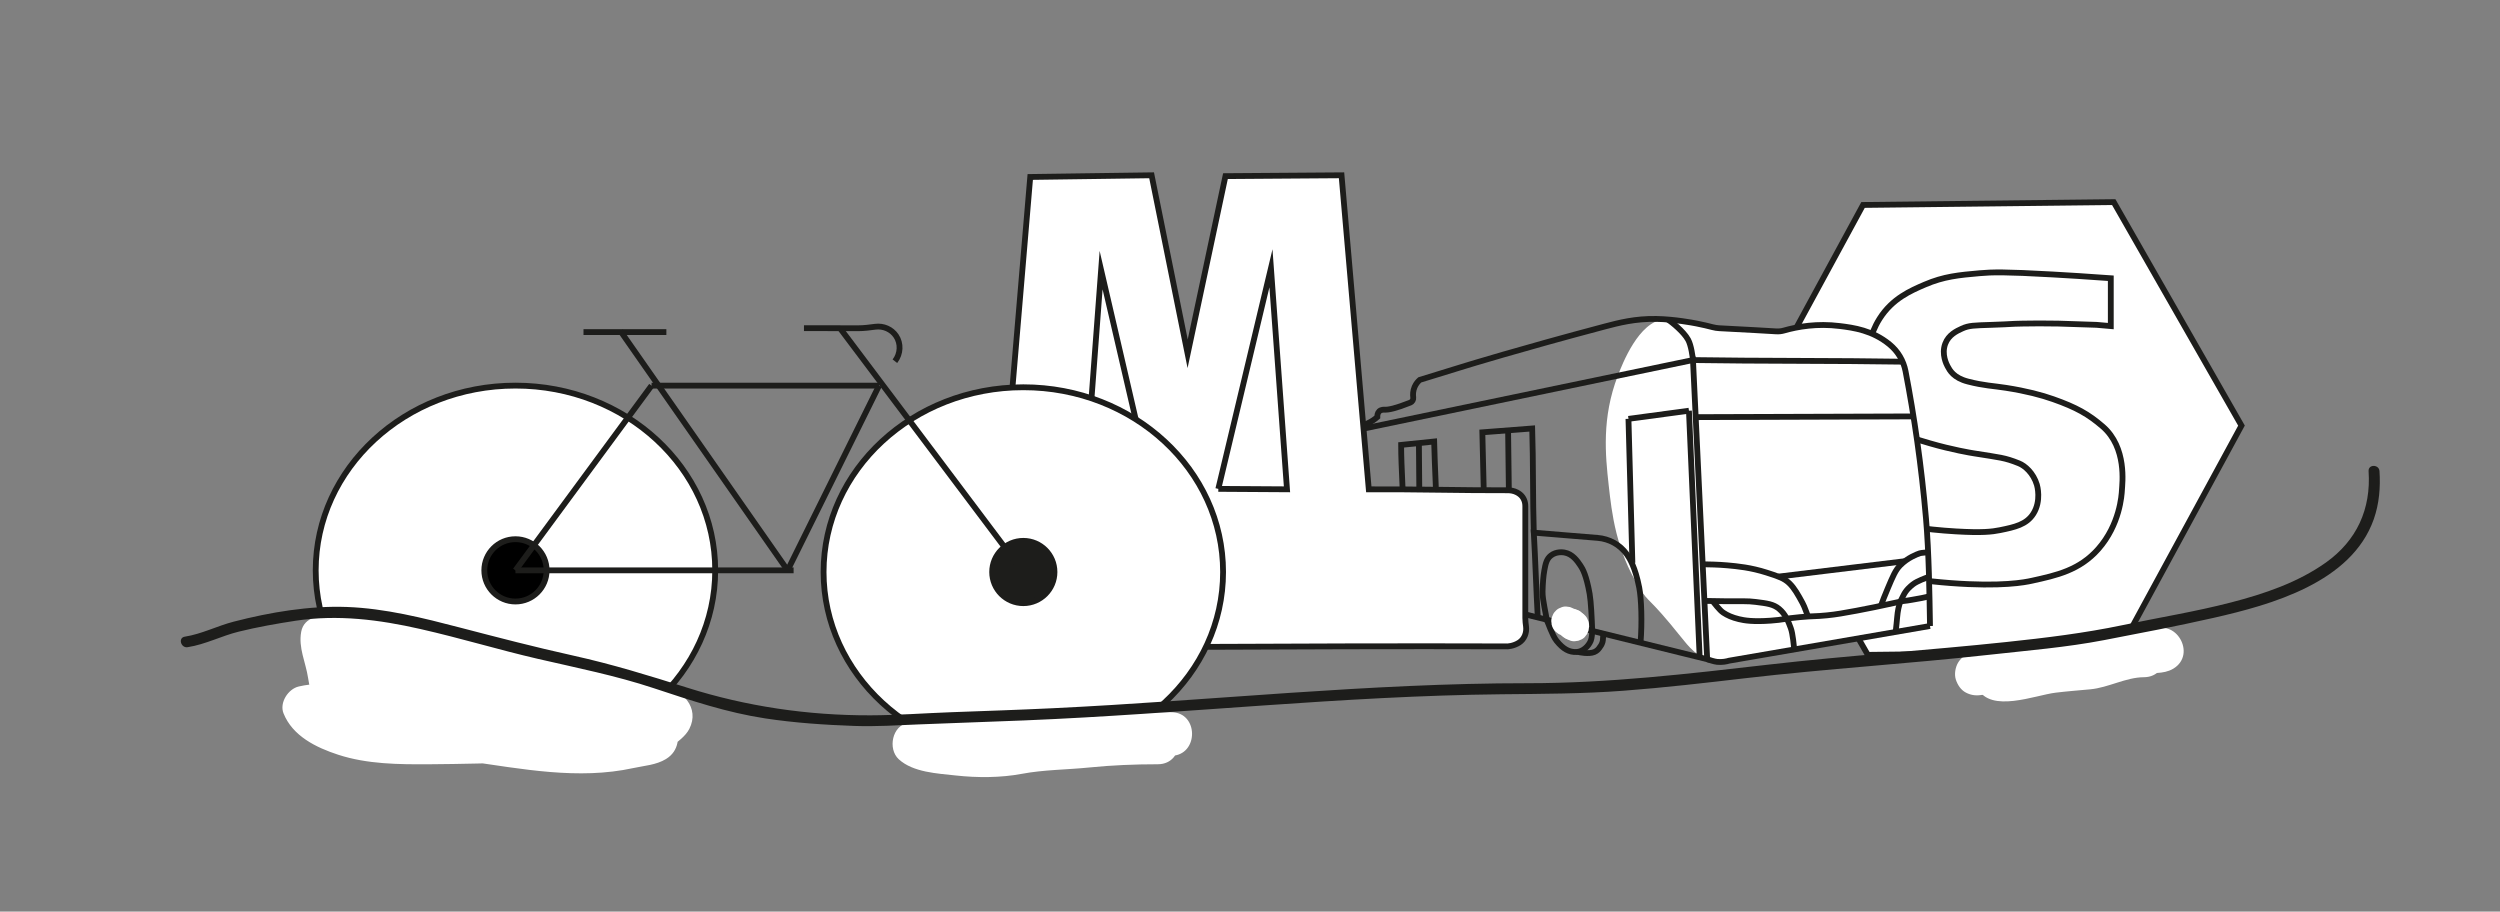 <?xml version="1.0" encoding="UTF-8"?><svg xmlns="http://www.w3.org/2000/svg" viewBox="0 0 859.43 313.39"><rect x="0" y="0" width="859.43" height="313.39" fill="#808080" stroke="none"/><defs><style>.i,.j{fill:#fff;}.k,.l{fill:#1d1d1b;}.j,.l,.m,.n{stroke:#1d1d1b;stroke-miterlimit:10;stroke-width:2px;}.m{fill:none;}</style></defs><g id="a"/><g id="b"><g id="c"><polygon class="j" points="728.29 224.14 642.1 225.12 598.19 148.28 640.46 70.46 726.64 69.48 770.56 146.31 728.29 224.14"/><path class="m" d="M639.44,195.75c12.51,2.83,23.13,4.08,30.99,4.68,17.79,1.36,25.82-.29,28.04-.78,8.53-1.87,16.41-3.6,22.87-10.92,7.39-8.37,8.03-18.52,8.12-20.29,.1-2.11,1.8-14.59-6.64-21.85-4.9-4.22-9.02-6.55-16.97-9.36-4.1-1.45-9.23-2.8-16.23-3.9-4.52-.71-7.48-.72-13.12-2.17-4.92-1.26-6.24-3.88-6.96-5.2-.34-.62-2.19-4.15-.82-7.79,1.17-3.11,3.96-4.39,5.73-5.2,2.44-1.12,4.1-1.09,10.24-1.3,7.89-.27,5.84-.34,10.65-.43,3.48-.07,7.59-.09,12.28,0,0,0,2.48,.05,13.1,.43h0c1.64,.14,3.28,.29,4.91,.43v-16.45c-8.05-.59-14.87-1.01-20.07-1.3-16.36-.92-20.67-.81-24.98-.43-7.17,.63-12.37,1.12-18.84,3.9-4.91,2.11-11.18,4.8-15.56,11.69-3.59,5.66-4.21,11.47-4.5,14.29-.35,3.31-.78,7.34,.82,12.12,2.17,6.52,6.65,10.07,8.19,11.26,3.04,2.35,6.3,3.33,12.69,5.2,7.68,2.24,14.29,3.33,15.15,3.46,9.07,1.46,10.54,1.44,15.56,3.46,2,.81,4.91,3.26,6.14,7.36,.09,.28,1.58,5.54-1.23,9.96-2.37,3.72-6.35,4.59-11.47,5.63-2.72,.55-6.13,.96-15.15,.43-5.71-.33-9.45-.8-17.61-1.73-3.79-.43-9.11-1.03-15.56-1.73,0,2.89,.21,13.64,.21,16.53"/></g><path class="i" d="M663.45,213.53c-1.06-6.93,1-17.24-2.45-46.49-2-16.96-5.41-31.3-6.95-42.7-.81-1.56-2.21-3.83-4.52-5.97-6.33-5.86-14.63-6.28-19.71-6.53-5.14-.26-9.87,.45-12.98,.91-2.58,.39-4.71,.83-6.21,1.17-8.92,.72-15.29-.13-19.55-1.08-1.59-.36-4.75-1.14-9.45-1.92-5.24-.87-7.86-1.31-9.52-1.16-8.78,.75-14.42,15.42-15.95,19.39-5.57,14.47-4.28,27.34-3.14,37.64,1.08,9.68,2.47,22.18,10.5,35.2,3.56,5.76,2.84,2.6,14.35,16.99,2.52,3.15,5.58,7.09,10.68,8.16,1.6,.33,2.93,.29,5.86-.04,6.46-.72,9.69-1.08,15.03-2.59,6.6-1.87,15.49-3.16,33.28-5.74,17.92-2.6,21.15-2.32,20.71-5.25Z"/></g><g id="d"><path class="m" d="M434.11,154.55c49.3-10.26,98.59-20.52,147.89-30.78,1.63,34.28,3.25,68.56,4.88,102.85-50.8-12.51-101.6-25.02-152.39-37.54,0-9.76-.38-24.77-.38-34.53"/><path class="m" d="M663.48,215.2c-23.02,3.97-46.04,7.94-69.05,11.92-.93,.28-2.36,.57-4.1,.42-1-.09-2.78-.69-3.45-.92"/><path class="m" d="M663.48,215.2c-.18-10.71-.36-25.13-1.38-36.97-1.57-18.25-4.06-35.17-7.03-50.62-.69-3.61-2.63-6.86-5.47-9.19l-.07-.06c-5.85-4.79-12.24-5.68-17.1-6.28-7.73-.96-14.4,.18-19.21,1.56-.84,.24-1.71,.33-2.58,.28-2.5-.15-5.01-.3-7.53-.44-4.03-.23-8.04-.44-12.02-.64-.8-.04-1.59-.16-2.37-.37-1.49-.39-3.36-.84-5.51-1.26-1.07-.21-7.56-1.46-13.79-1.57-7.28-.13-12.89,1.32-17.8,2.62-29.28,7.77-47.65,13.44-47.65,13.44-7.39,2.28-13.2,4.06-15.88,4.89-.5,.43-1.27,1.22-1.79,2.43-.59,1.38-.6,2.69-.47,3.63,.1,.75-.33,1.48-1.03,1.76-5.15,2.06-7.5,2.47-8.68,2.43-.3-.01-1.31-.08-1.98,.55-.59,.56-.67,1.42-.66,1.98-.78,.69-1.91,1.53-3.4,2.2-2.79,1.24-5.34,1.22-6.69,1.1l-6.59-.19c-.67-.02-1.35,.03-2,.15-.78,.14-1.44,.27-1.94,.37-6.05,1.23-7.55,2.2-8.45,2.96-.69,.59-1.53,2.48-1.79,2.83"/><path class="m" d="M616.81,223.26c-.15-1.18-.46-5.35-1.19-7.32-.76-2.07-1.75-4.77-4.03-6.64-1.96-1.61-3.99-1.86-8.06-2.37-2.96-.37-4.29-.18-10.32-.24-2.62-.02-5.98-.08-7.28-.12"/><path class="m" d="M651.68,217.24c.53-4.52,.51-6.04,.93-8.04,.54-2.6,1.08-3.13,1.68-4.41,.96-2.03,2.46-3.23,3.32-3.91,1.45-1.15,4.58-2.25,5.53-2.6"/><path class="m" d="M621.55,211.94c-.42-.93-1.05-3.11-1.9-4.66-1.55-2.84-2.78-5.08-4.51-6.76-1.79-1.74-3.8-2.39-7.83-3.68-5.4-1.73-9.95-2.17-13.52-2.49-3.02-.27-6.43-.34-8.14-.36"/><path class="m" d="M646.6,208.27c.42-1.25,1.41-3.75,2.35-5.97,1.77-4.2,2.65-6.29,4.27-7.95,2.59-2.64,5.82-3.83,6.76-4.15,.49-.17,2.56-.28,2.85-.36"/><path class="m" d="M588.69,206.57c.65,.73,2.37,3.15,3.75,4.06,1.38,.91,3,1.65,5.36,2.22,1.89,.46,4.81,.94,10.92,.51,4.54-.32,4.53-.7,10.11-1.21,4.78-.44,5.08-.19,9.2-.61,3.31-.33,5.65-.76,10.31-1.62,4.17-.76,7.84-1.56,13.24-2.73,1.37-.3,1.76-.38,2.49-.54,.78-.05,2.37-.31,3.27-.47,1.78-.32,4.9-.81,6.14-1.31"/><path class="m" d="M611.36,198.22c12.11-1.48,31.25-3.81,43.36-5.28"/><path class="m" d="M563.97,220.98c.57-7.04,.29-15.21-.45-18.98-1.38-7.09-3.36-10.15-4.17-11.31-.05-.07-.09-.13-.14-.2-2.32-3.25-6.01-5.26-9.99-5.58-7.31-.6-14.63-1.2-21.94-1.8,.51,9.19,.85,19.98,1.36,29.17"/><path class="m" d="M527.28,183.11c-.37-11.2-.18-24.61-.55-35.81-5.71,.44-11.42,.88-17.14,1.32,.48,19,.95,40.32,1.43,59.32"/><path class="m" d="M494.64,203.9c-.4-7.31-.35-16.37-.75-23.69,4.94,.36,11.55,.94,16.49,1.3"/><path class="m" d="M483.21,201.09c-.24-7.39-.47-14.78-.71-22.18-4.1-.4-8.29-.76-12.57-1.07-6.18-.44-12.19-.75-18.02-.95,.16,5.1-.16,11.38,0,16.48"/><path class="m" d="M493.89,180.22c.04-8.74-.67-19.49-.87-28.44l-11.35,1.17c0,7.71,.83,18.26,.83,25.97"/><path class="m" d="M446.9,191.82c-.04-4.78-.09-11.03-.13-15.81h-6.56c.11,4.29-.11,10.19,0,14.48"/><path class="m" d="M451.91,176.89c-.12-5.67-.39-13.22-.51-18.9-1.97,.24-2.75,.33-4.71,.57,.08,5.5,.08,11.8,.08,17.45"/><path class="m" d="M582,123.77c-.13-1.18-.6-5-1.66-6.96-1.53-2.84-5.85-6.26-6.97-6.96"/><path class="m" d="M654.05,124.34c-21.77-.37-50.28-.2-72.05-.56"/><line class="m" x1="657.79" y1="143.15" x2="582.93" y2="143.4"/><path class="m" d="M547.36,216.89c-.14-4.17-.43-10.16-.88-12.7-1.13-6.44-2.41-8.65-3.17-9.77-1.13-1.68-2.75-4.01-5.55-4.49-.36-.06-2.75-.43-4.62,1.06-1.51,1.19-1.85,2.92-2.25,5.15q-.5,2.77-.6,7.23c-.07,2.96,1.38,8.4,1.38,9.66"/><path class="m" d="M484.8,201.48c-.16,.58-.61,2.07-.86,2.56-.41,.81-1.18,1.37-2.07,1.51-.34,.06-.67,.12-1.01,.17-1.15,.19-2.34-.02-3.3-.68-.28-.19-.52-.38-.72-.54-.79-.65-2.36-1.94-2.7-3.99-.06-.34-.07-1.5-.07-1.69"/><path class="m" d="M481.29,200.61c-.19,.64,.43,2.58,0,3.29-.57,.95-.74,1.15-2.76,1.73"/><path class="m" d="M531.68,213.02c.61,1.24,1.96,5.45,3.42,7.27,2.36,2.95,4.45,3.96,6.87,3.85,2.11-.1,4.08-1.9,4.89-3.85,.38-.92,.49-2.84,.5-3.41"/><path class="m" d="M542.44,224.09c.23,.13,3.8,.85,5.64,.06,.91-.39,1.39-.96,1.65-1.32,.55-.81,.84-1.05,1.18-2.14,.21-.68,.18-2.32,.25-2.87"/><path class="m" d="M559.82,143.99c.41,14.91,.95,34.61,1.35,49.52"/><line class="m" x1="559.82" y1="143.99" x2="580.61" y2="141.19"/><line class="m" x1="584.3" y1="225.99" x2="580.61" y2="141.19"/><line class="m" x1="518.44" y1="147.93" x2="519.22" y2="209.96"/><line class="m" x1="487.78" y1="152.31" x2="488.19" y2="202.31"/><line class="j" x1="449.3" y1="158.25" x2="449.3" y2="192.73"/><path class="i" d="M535.29,214.23c0,.19,.02,.39,0,.58l.18-1.33s0,.04-.01,.06l.5-1.19h0l.78-1h0l1.01-.77h0l1.19-.5h0l1.33-.18h-.01l1.33,.18s-.02,0-.02,0l1.19,.5s-.03-.01-.04-.02l1.01,.78c-.06-.05-.11-.11-.17-.17,0,0-.02-.02-.03-.03l-1.01-.78s-.04-.03-.06-.04c-.07-.04-.13-.09-.2-.14l1.01,.78s-.09-.07-.12-.11l.78,1.01c-.29-.39-.56-.8-.9-1.15-.37-.38-.76-.6-1.16-.88-.13-.09-.27-.15-.4-.24l1.01,.78c-.34-.28-.71-.57-1.07-.83-.03-.02-.07-.05-.1-.07-.06-.04-.12-.06-.18-.1l1.01,.78c-.05-.04-.1-.09-.15-.14-.16-.14-.56-.44-.53-.41,0,0-.35-.3-.53-.41-.04-.02-1.17-.5-1.21-.51-.14-.04-1.22-.17-1.35-.18-.69-.03-1.33,.12-1.93,.43-.62,.2-1.16,.55-1.61,1.03l-.78,1.01c-.45,.78-.68,1.62-.68,2.52v.03l.18-1.33s0,.03-.01,.04l1.29-2.21v.02l1-.78h-.02l1.19-.49h-.02l1.33-.17h-.02c-.69-.03-1.33,.11-1.93,.43-.62,.2-1.16,.55-1.61,1.03-.49,.45-.83,.99-1.03,1.61-.31,.6-.46,1.24-.43,1.93l.18,1.33c.24,.85,.67,1.58,1.29,2.21l1.01,.78c.78,.45,1.62,.68,2.52,.68,.46,.05,.93-.06,1.37-.18,.85-.23,1.61-.68,2.23-1.3,.94-.94,1.5-2.28,1.48-3.61l-5,5h.02l-1.33-.18h.02l-1.19-.5s.02,.01,.03,.02l-1.01-.78s.06,.05,.09,.08c.18,.18,.39,.31,.59,.47,.29,.22,.38,.32,.63,.46,.06,.03,.11,.06,.16,.1l-1.01-.78c.43,.35,.82,.72,1.31,.97,.1,.05,.2,.12,.29,.18l-1.01-.78s.04,.03,.05,.05l-.78-1.01s.03,.04,.05,.06l.03,.04,.78,1.01s.08,.08,.12,.11c.42,.33,.83,.65,1.26,.96l-1.01-.78c.06,.05,.1,.11,.16,.16,.34,.31,.7,.59,1.09,.84,.8,.51,1.1,.49,1.88,.6,.84,.11,1,.19,2.01-.09,.42-.13,.82-.3,1.2-.51l1.01-.78c.53-.48,1.16-1.52,1.3-2.22,.1-.48,.2-.98,.19-1.48,0-.16,0-.33,0-.49,.03-.69-.12-1.33-.43-1.93-.2-.62-.55-1.16-1.03-1.61-.45-.49-.99-.83-1.61-1.03-.6-.31-1.24-.46-1.93-.43l-1.33,.18c-.85,.24-1.58,.67-2.21,1.29l-.78,1.01c-.45,.78-.68,1.62-.68,2.52h0Z"/><path class="i" d="M536.18,217.03c.35,.46,.68,.92,1.05,1.37,.09,.11,.21,.21,.3,.32l-.78-1.01c.13,.17,.27,.35,.4,.52,.13,.17,.27,.35,.4,.52l.03,.03s.04,.04,.06,.07l-.78-1.01s.03,.06,.05,.09c.5,.76,1.02,1.4,1.84,1.84l1.19,.5c.66,.21,1.33,.24,1.99,.09,.45,0,.87-.12,1.26-.34,.62-.2,1.16-.55,1.61-1.03,.05-.06,.75-.96,.79-1.02,.11-.18,.36-.85,.26-.61-.03,.07,.22-.43,.26-.64,.03-.22,.06-.45,.09-.67,.04-.22,.07-.45,.09-.67v-.03s0-.04,0-.06,0-.04,0-.06c-.05-.42-.12-.93-.18-1.35v-.04s-.02-.07-.02-.11l.18,1.33v-.02c.02-.69-.12-1.33-.43-1.93-.2-.62-.55-1.16-1.03-1.61-.45-.49-.99-.83-1.61-1.03-.6-.31-1.24-.46-1.93-.43l-1.33,.18c-.85,.24-1.58,.67-2.21,1.29l-.78,1.01c-.45,.78-.68,1.62-.68,2.52,.05,.51,.13,1,.21,1.5l-.18-1.33c0,.06,.01,.12,0,.17l.18-1.33s0,.04-.01,.05l.5-1.19v.02l.77-1.01h0l6.06-.78h-.02l1.01,.77-.02-.02,.78,1.01s-.04-.07-.07-.11l-.78-1.01h0l-.03-.04s-.04-.05-.06-.07l.78,1.01c-.3-.4-.6-.85-.97-1.22-.07-.07-.14-.15-.2-.24l.78,1.01c-.06-.08-.12-.17-.19-.25-.31-.58-.74-1.05-1.29-1.4-.48-.44-1.05-.74-1.7-.89-.66-.21-1.33-.24-1.99-.09-.67,.03-1.29,.23-1.86,.59l-1.01,.78c-.62,.62-1.05,1.36-1.29,2.21l-.18,1.33c0,.9,.23,1.74,.68,2.52h0Z"/></g><g id="e"><path class="j" d="M297.53,222.59c73.01,.26,147.1-.64,220.11-.38,.47,.1,2.74-.09,4.61-1.32,1.74-1.14,2.65-3.28,2.36-5.53-.12-.95-.25-1.9-.25-2.86v-38.48c0-.79-.13-1.58-.47-2.31-.27-.58-.68-1.22-1.35-1.76-.33-.27-.7-.5-1.07-.69-.98-.51-2.1-.73-3.21-.72-15.73,.06-32-.42-47.71-.32-3.12-35.99-6.25-71.97-9.37-107.96-13.3,.1-26.6,.19-39.9,.29-4.33,20.36-8.67,40.71-13,61.07-4.13-20.45-8.26-40.91-12.39-61.36l-41.72,.58c-3.02,35.79-6.05,71.59-9.07,107.38h-47.46c-.5,.05-2.82,.35-4.53,2.32-1.93,2.21-1.57,4.81-1.51,5.21v41.23c0,1.35,.55,2.64,1.53,3.61h0c1.66,1.62,3.7,1.94,4.4,2.01"/><path class="j" d="M418.82,168.06l23.61,.15c-1.84-25.32-3.67-50.64-5.51-75.96-5.77,24.37-12.33,51.45-18.1,75.81"/><path class="j" d="M372.86,168.61c1.89-25.02,3.78-50.73,5.67-75.75,5.82,25.12,11.65,50.24,17.47,75.36-6.93,.05-16.21,.34-23.14,.39"/></g><g id="f"><ellipse class="j" cx="177.2" cy="196.07" rx="68.67" ry="63.51"/><ellipse class="j" cx="351.79" cy="196.64" rx="68.67" ry="63.51"/><circle class="n" cx="177.2" cy="196.07" r="10.71"/><circle class="l" cx="351.79" cy="196.64" r="10.71"/><line class="m" x1="177.2" y1="196.07" x2="272.82" y2="196.07"/><line class="m" x1="223.98" y1="132.57" x2="177.2" y2="196.07"/><line class="m" x1="270.76" y1="196.07" x2="213.31" y2="113.83"/><line class="m" x1="302.19" y1="132.57" x2="270.76" y2="196.07"/><line class="m" x1="223.98" y1="132.57" x2="302.19" y2="132.57"/><line class="m" x1="351.69" y1="196.52" x2="289.01" y2="113.15"/><line class="m" x1="200.59" y1="114.16" x2="229.08" y2="114.16"/><path class="m" d="M276.38,112.81c6.21,.01,12.42,.02,18.64,.03,1.96,0,3.9-.25,5.84-.51,2.81-.38,5.63,.83,7.19,3.17,1.73,2.6,1.58,6.11-.41,8.68"/></g><g id="g"><path class="i" d="M398.03,247.71c-14.18,.01-28.4,1.11-42.52,2.58-6.74,.7-12.93,1.59-19.74,1.59-3.67,0-7.2-.33-10.82-.88-1.5-.23-3.06-.33-4.53-.73-1.74-.46-3.77-2.56-.84,.12l-3.31,12.54c6.92-1.07,14.21-.44,21.2-1.28s14.25-2.14,21.46-2.27c14.58-.26,29.03,.57,43.62,.46,9.65-.08,9.67-15.08,0-15-15.2,.12-30.33-1.28-45.51-.38-7.21,.43-14.3,1.57-21.47,2.4-7.73,.89-15.6,.42-23.29,1.61-5.6,.87-7.17,9-3.31,12.54,4.94,4.53,13.26,4.87,19.61,5.58,7.31,.81,15.44,.8,22.65-.56,7.64-1.44,15.5-1.41,23.22-2.19s15.59-1.11,23.57-1.11c9.65,0,9.67-15.01,0-15h0Z"/><path class="i" d="M214.26,246.47c-19.37,.02-38.72,.74-58.08,1.16-9.22,.2-18.77,.7-27.91-.71-3.75-.58-7.58-1.53-11.08-3.01-1.58-.67-3.2-1.41-4.48-2.57-1.38-1.25-2.42-4.18-.78-.08l-5.24,9.23c8.73-2.03,18.11,2.4,26.11,5.2,8.92,3.13,18.33,4.62,27.65,5.94,18.96,2.68,38.32,6.55,57.27,2.41,3.75-.82,7.86-1.04,11.23-3.11,4.61-2.82,4.76-7.86,3.37-12.47-.83-2.75-1.06-6.09-2.66-8.52-2.65-4.03-7.08-4.48-11.43-3.49-3.62,.83-6.17,1.06-10.53,.58-5.32-.58-10.58-1.66-15.88-2.36-9.85-1.31-19.76-1.94-29.7-2.17-11.59-.27-22.19,1.39-33.55,3.42-1.7,.3-4.52,1.26-5.88,.42s-1.71-3.53-1.97-4.92c-.81-4.42-2.08-8.71-2.9-13.12v3.99l.2-1.08-11.02,4.48c2.08,.9,3.62,4,5.03,5.8,2.26,2.88,4.47,5.84,6.84,8.63,4.2,4.95,9.45,7.95,15.58,9.92,14.13,4.55,29.22,5.93,43.75,8.74,7.62,1.47,15.25,2.75,22.97,3.63,6.86,.78,14.56,2.16,21.23-.24,3.29-1.18,5.85-3.15,8.46-5.41,2.13-1.85,4.77-3.6,6.1-6.17,3.72-7.24-2.38-13.89-9.54-14.4-9.63-.69-9.59,14.31,0,15l1,.07-3.79-1.02c.39-.08,.64,.21,.74,.84l-1.93-7.3,1.04-1.17c-.76,.55-1.49,1.14-2.21,1.75-.86,.72-1.65,1.56-2.54,2.25-1.75,1.37-3.01,1.76-5.14,1.85-5.61,.26-11.64-.76-17.18-1.52-11.93-1.63-23.71-4.3-35.6-6.2-5.35-.85-10.66-1.94-15.93-3.19-4.12-.98-8.77-1.78-12.36-4.16s-6.36-6.78-9.11-10.25-5.55-8.56-9.85-10.42c-4.01-1.73-10.05-.79-11.02,4.48-1.01,5.54,1.54,10.42,2.36,15.81s2.47,10.37,6.51,14.24c9.7,9.26,25.41,1.01,36.82,.28,13.07-.84,26.74,.12,39.72,1.76,6.57,.83,13.07,2.22,19.67,2.83,5.78,.53,10.31-.74,15.78-1.56l-5.78-.76c-1.69-2.57-2.28-2.94-1.77-1.1,.05,.55,.16,1.09,.31,1.62,.26,1.01,1.05,2.21,1.12,3.21l1.02-3.79c1.27-1.85,1.26-1.14-.61-1.07-1.13,.04-2.42,.38-3.53,.6-2.11,.4-4.17,1.13-6.28,1.48-4.84,.81-10.19,.21-15.05-.09-10.76-.67-21.47-2.34-32.13-3.91-9.92-1.46-19.55-3.52-28.96-7.04s-20.15-6.01-30.04-3.71c-3.64,.84-6.7,5.56-5.24,9.23,3.12,7.82,11.22,11.76,18.79,14.23,9.99,3.26,20.81,3.34,31.21,3.28,22.27-.14,44.52-1.26,66.8-1.28,9.65,0,9.67-15.01,0-15h0Z"/><path class="i" d="M737,217.81c-5.49,.02-10.18,2.08-15.41,3.45-3.9,1.02-7.94,1.14-11.88,1.56-4.15,.45-8.31,.93-12.42,1.69-2.13,.39-4.21,.88-6.37,1.18-.77,.11-1.71,.08-2.45,.34-1.31,.46-.48-.15,.11,.07l4.48,3.45-.23-.44-2.69,10.26c3.65-2.42,10.28-3.26,14.61-3.67,5.29-.5,10.56-.9,15.85-1.67s9.97-2.03,15.01-2.47c3.77-.33,8.11,.34,11.48-1.67,8.29-4.94,.75-17.91-7.57-12.95,1.31-.78,2.05-.43,.08-.65-.88-.1-1.64,.01-2.54,.08-2.46,.17-4.9,.33-7.33,.77-5.41,.98-10.74,2.09-16.2,2.79-9.89,1.26-22.3,.73-30.96,6.48-3.48,2.31-4.68,6.5-2.69,10.26,4.53,8.55,19.63,2.34,26.73,1.46,3.9-.48,7.98-.79,11.96-1.16,6.24-.58,12.29-4.14,18.43-4.16,9.65-.03,9.67-15.03,0-15h0Z"/><path class="i" d="M684.64,223.17c-1.44-.01-2.65,.05-4.11,.29-1.33,.22-2.53,.85-3.76,1.39l1.79-.76c-.33,.13-.61,.22-.96,.29-1.76,.33-3.61,1.95-4.48,3.45-.94,1.61-1.34,3.98-.76,5.78s1.71,3.57,3.45,4.48c1.87,.99,3.7,1.14,5.78,.76,1.19-.22,2.3-.84,3.39-1.33l-1.79,.76c.44-.18,.86-.29,1.33-.35l-1.99,.27c.71-.06,1.41-.03,2.12-.02,3.92,.04,7.68-3.48,7.5-7.5s-3.29-7.46-7.5-7.5h0Z"/></g><g id="h"><path class="k" d="M64.54,222.48c6.09-.95,11.59-3.88,17.55-5.34,6.38-1.57,13.01-2.75,19.51-3.74,14.5-2.2,28.73-.39,42.92,2.84s26.83,7.12,40.36,10.25,26.79,5.76,39.83,10.08,25.23,8.4,38.36,10.4c10.1,1.54,20.49,2.23,30.7,2.59,7.38,.26,14.72-.23,22.09-.53,12.07-.5,24.15-.87,36.23-1.37,54.77-2.25,109.3-8.43,164.16-8.99,14.02-.14,27.97-.16,41.97-1.22s27.84-2.67,41.72-4.29c27.98-3.26,56.08-4.97,84.07-8.08,13.1-1.46,26.28-2.52,39.24-5.01,12.53-2.41,25.12-4.81,37.56-7.63,20.08-4.55,47.57-12.19,55.23-33.96,1.86-5.29,2.33-10.95,1.96-16.51-.16-2.4-3.91-2.41-3.75,0,.88,13.01-4.04,23.85-14.68,31.42-9.68,6.88-21.2,10.76-32.59,13.71-12.31,3.19-24.87,5.21-37.31,7.81-13.24,2.77-26.52,4.37-39.97,5.8-27.22,2.89-54.54,4.64-81.73,7.77-27.58,3.17-55.04,6.4-82.84,6.39-54.57-.02-108.78,5.99-163.23,8.6-11.62,.56-23.26,.94-34.88,1.37-9.25,.34-18.53,1.04-27.79,1.07-21.44,.06-42.58-3.04-63-9.51-12.97-4.11-25.76-8.05-39.07-11s-26.1-6.29-39.11-9.68c-12.66-3.3-25.63-6.57-38.76-7.06-12.93-.48-26.39,1.81-38.89,5.03-5.72,1.47-11.01,4.26-16.88,5.18-2.38,.37-1.37,3.98,1,3.62h0Z"/></g></svg>